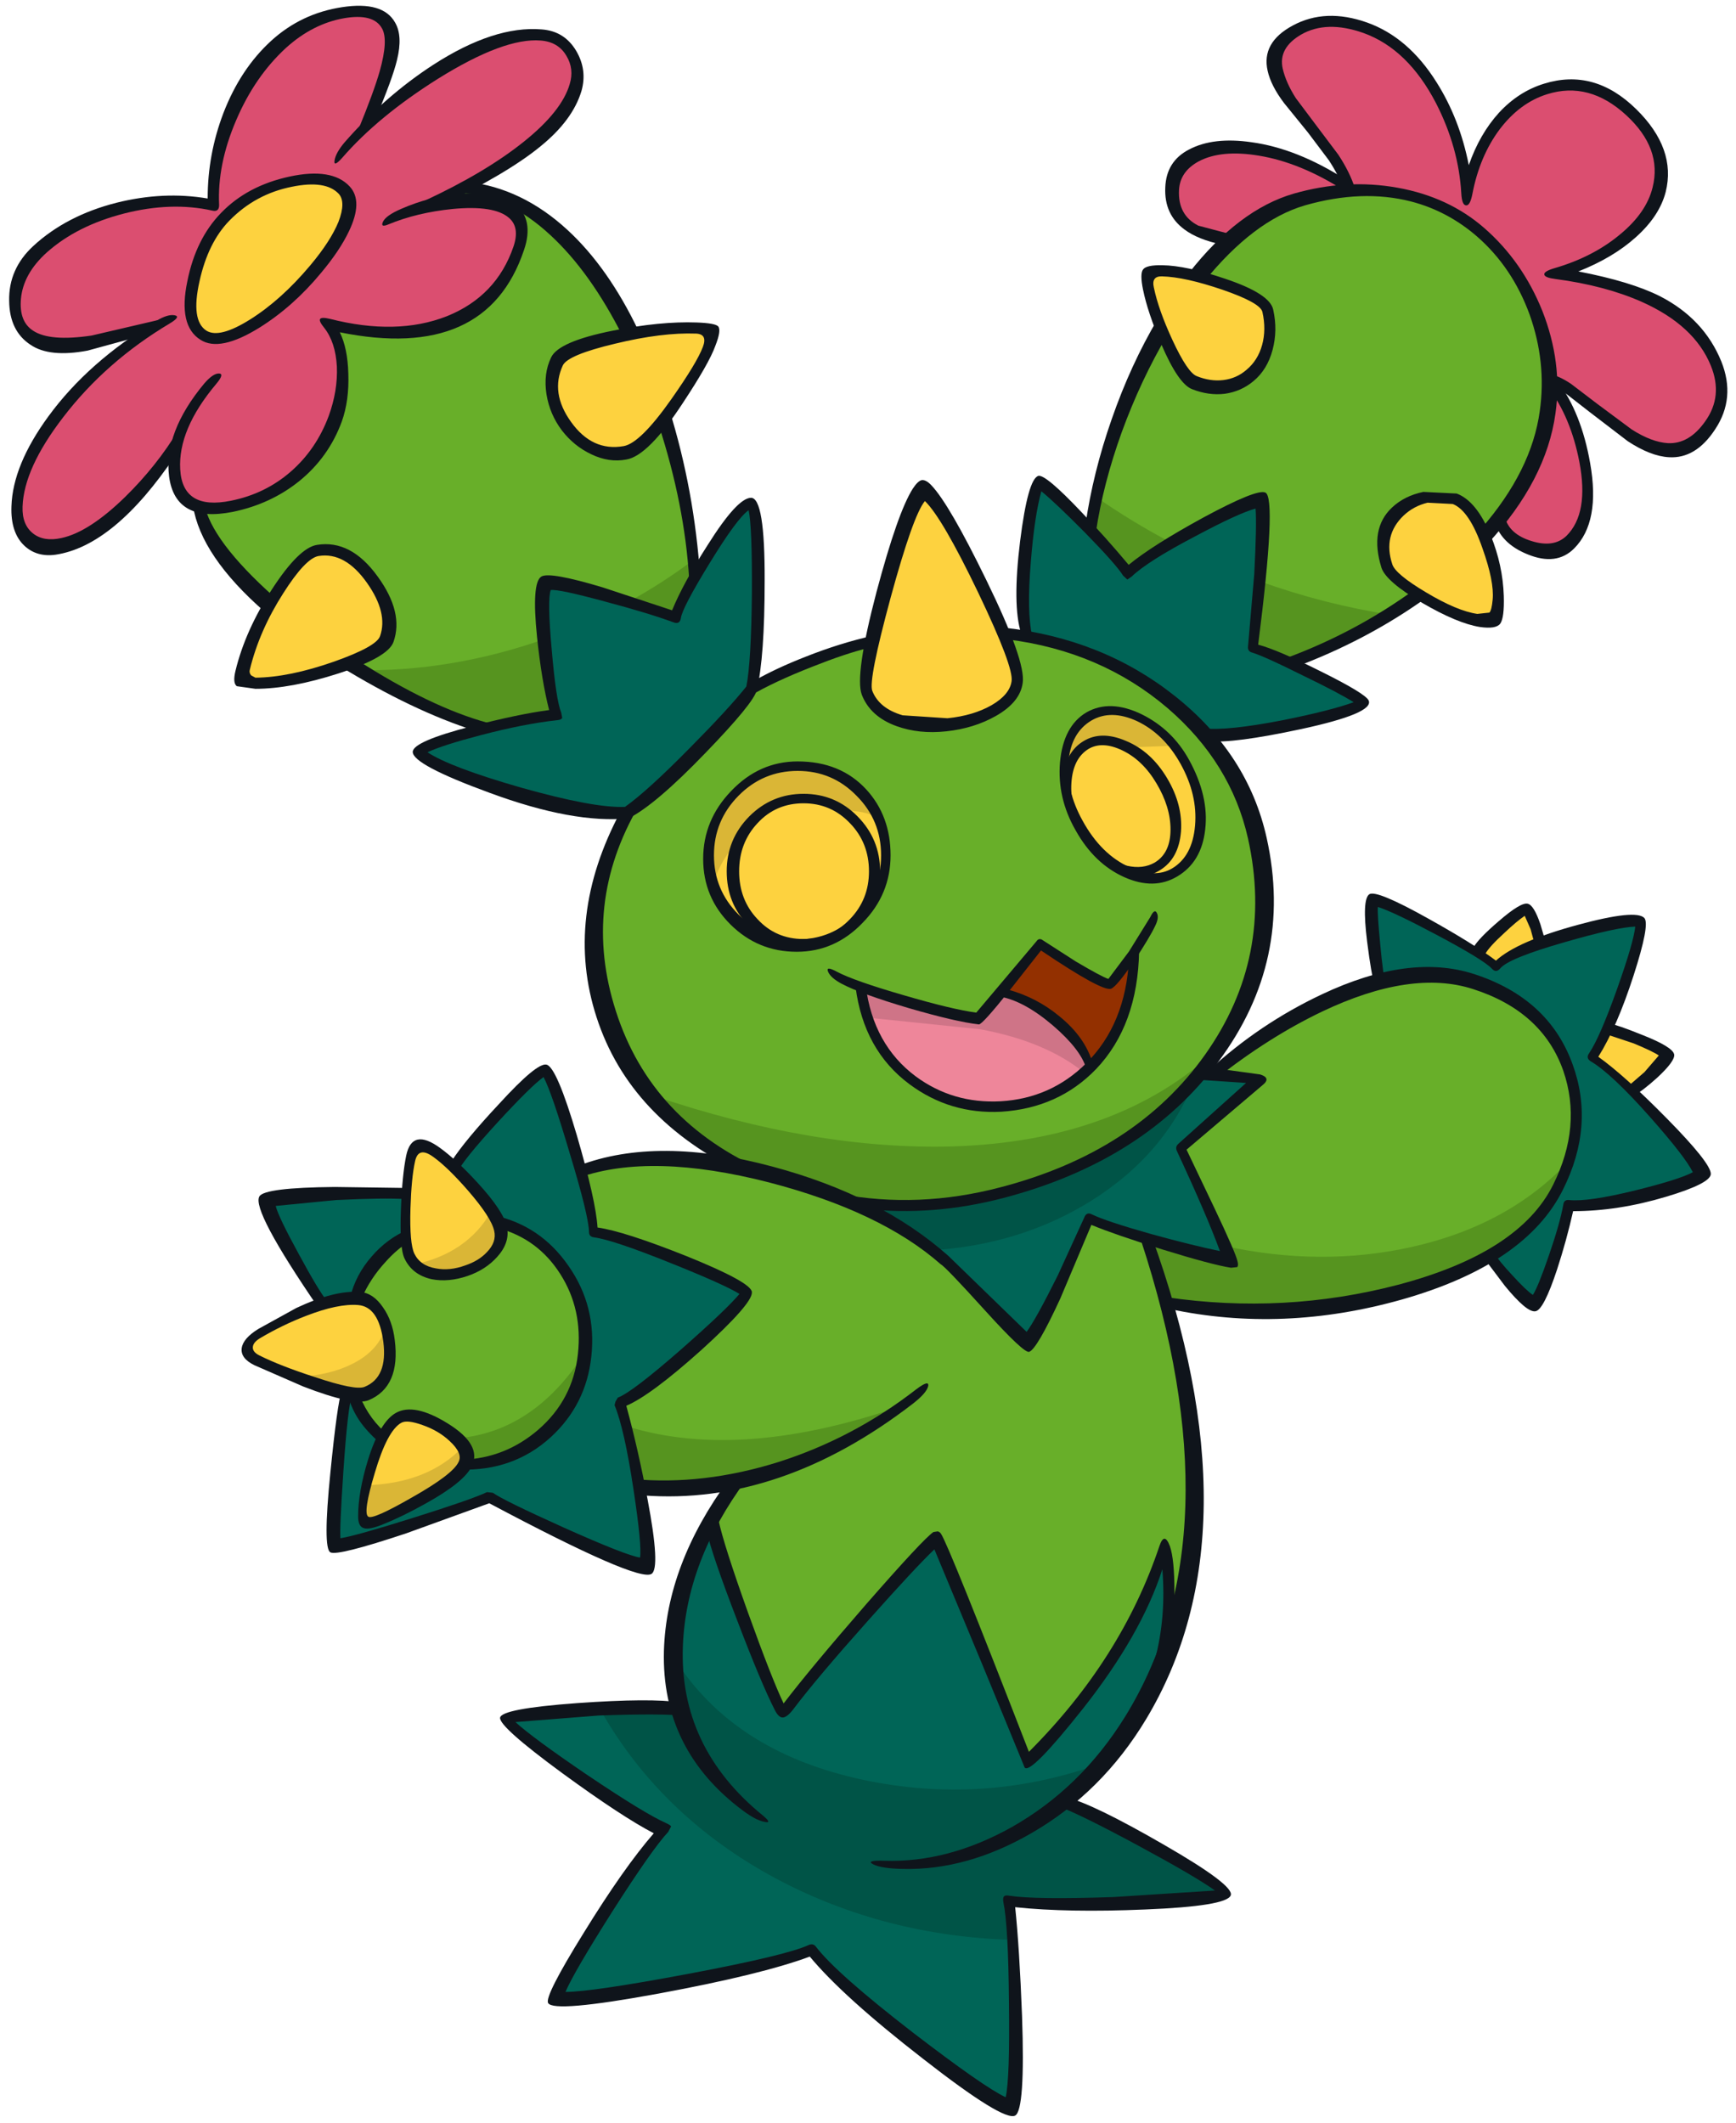 <svg xmlns="http://www.w3.org/2000/svg" xmlns:xlink="http://www.w3.org/1999/xlink" width="265" height="324" viewBox="-1.4 -0.75 265.4 324.2"><defs><path id="a" fill="#fdd23f" d="M3.4 16.05q0-4.6 3.2-7.9Q9.85 4.9 14.4 4.9t7.75 3.25q3.25 3.3 3.25 7.9t-3.25 7.85q-3.2 3.25-7.75 3.25T6.6 23.9q-3.2-3.25-3.2-7.85"/></defs><path fill="#68af29" d="M165.15 185.5q2.15 1.05 8.85 2.95 4.95 15.3 6.2 25.9 2 17.3-2.9 33.7.3-3.4.05-7.35-.25-3.6-.7-4.95-6.05 18-21 32.65l-6.7-16.65q-6.15-15.5-7.25-17.1-1.6 1.05-10.85 11.4-9.4 10.6-12.55 15-1.25-1.7-5.5-12.85-4.35-11.35-5.65-16.35 1.8-3.55 4.1-6.8-7.8 1.6-15.15 1.05-1.75-10.05-2.75-12.55 2.5-.85 11.05-8.5 8.45-7.45 8.3-8.3-.1-.8-9.9-4.8-9.95-4.1-13.3-4.55-.05-1.9-2.1-9.3 8.9-2.9 21.3-.9 9.45 1.55 18.65 5.4 9.25 3.9 16.85 10.2l11.45 11.05q.95-.45 4.9-8.3 3.75-7.4 4.6-10.05"/><path fill="#68af29" d="M174 188.45q7.85 2.2 12.3 3-.2-1.25-3.2-8.25l-3.85-8.55 5-4.55q4.8-4.35 6.75-5.95l-6.6-1q9.3-8.4 20.6-12.3t19.05-1.4q10.65 3.45 14.2 12.3 3.55 8.8-1.45 18.85-4.45 9-20.6 14.6-18.05 6.25-39.35 3.3zm-5.4-87.7q17.65 8.6 21.6 26.35 4.05 18.3-6.1 33.2-10.5 15.4-32.35 21.15-12.35 3.2-24.4 1.15-6.55-2.65-13.65-4.25-8.4-4-14.15-10.5-6-6.8-8.2-15.35-4.75-18.2 6.15-33.7t32.45-21.15q21.05-5.5 38.65 3.1m9.6-54.15q9.5-14 19.7-16.9 13.55-3.9 24.65 3.15 12.15 7.7 12.6 24.1.3 11-7.7 21.75-10.3 13.75-31.4 21.85-4.45-2.1-5.8-2.5.7-5.1 1.05-13.4.4-8.5-.15-8.7-.9-.4-9 3.75Q173.8 84 171 86.65q-1.05-1.65-5.7-6.5 2.8-18.65 12.9-33.55"/><path fill="#006557" d="M49.1 181.75q7.95-.45 11.45-.2l7.3-3.7q.85-2 7.1-8.65 6.2-6.7 7.05-6.5 1.15.25 4.35 11.55Q89.4 185 89.5 187.4q3.35.45 13.3 4.55 9.8 4 9.9 4.8.15.85-8.3 8.3-8.55 7.65-11.05 8.5 1.45 3.5 3.15 13.25 1.8 10.45.55 11.25-.95.6-11.75-4.3-10.3-4.6-11.85-5.8-2.55 1.25-12.6 4.35-10.25 3.15-10.85 2.8-.65-.35.15-10.75.8-10.3 1.5-12.45l-3.7-13.4q-1.45-1.75-4.85-8.05-3.65-6.7-3.2-7.5.45-.75 9.2-1.2"/><path fill="#db4e70" d="M79.65 21.05Q73.55 26 64 30.6q6.55-1.35 10.65-.05 4.95 1.55 3.25 6.55-2.55 7.55-10.05 10.85-8.05 3.5-19 .75 1.95 2.5 2.1 6.7.15 4.25-1.65 8.5Q45 74.3 34.05 76.5q-4.3.9-6.55-.4-3.7-2.05-1.6-9.5-4.95 7.7-11.5 12.35-7.3 5.25-11.35 2.4-4.45-3.15.65-13.05 5.5-10.55 17.45-18.6Q1.9 54.75.9 46.4q-.9-7.65 9.75-13 10.4-5.2 20.6-2.95-.5-10.85 6.9-20.65Q45.65-.15 54.2 1q4.3.6 4 5.45-.25 3.75-3.6 11.9 8.75-7.8 17.55-11.7Q82.7 1.9 85.95 7q3.7 5.95-6.3 14.05"/><path fill="#68af29" d="M101.85 93.45q-4-1.5-10.7-3.3-7.95-2.15-8.9-1.55-1 .6-.35 8.95.65 8.25 1.75 10.8-4.35.45-11 2.1-14.45-4.3-27.55-14.25-13.55-10.35-15.95-19.7 2.05.55 4.9 0Q45 74.3 49.3 63.9q1.8-4.25 1.65-8.5-.15-4.2-2.1-6.7 10.95 2.75 19-.75 7.5-3.3 10.05-10.85 1.7-5-3.25-6.55-4.1-1.3-10.65.05l5.45-2.85q14.2 1.2 24.85 21.65 9.2 17.7 10.7 37.65-3 5.4-3.15 6.4"/><path fill="#006557" d="M113.4 76.05q1.05-.05 1 12.45-.05 12.25-.9 15.9-2.45 3.15-8.85 9.55-6.7 6.7-10.2 9.35-5.05.35-17.45-3.25-12.25-3.6-14.4-5.95-.5-.55 7.7-2.85 8.4-2.35 13.35-2.9-1.1-2.55-1.75-10.8-.65-8.35.35-8.95.95-.6 8.9 1.55 6.7 1.8 10.7 3.3.3-1.7 4.8-9.2 4.9-8.15 6.75-8.2"/><path fill="#ee869a" d="M151.85 150.8q3.85.8 8.2 4.5 4.2 3.65 5.2 6.75-4.1 4.15-9.85 5.5-5.55 1.35-10.95-.2-12.5-3.65-14.55-17.5 4.4 1.65 10 3.2 5.85 1.65 8.45 1.95z"/><path fill="#933000" d="M172.05 144.6q-.3 10.85-6.8 17.45-1-3.1-5.2-6.75-4.35-3.7-8.2-4.5l5.75-7.35 5.65 3.55q4.55 2.7 4.95 2.55.65-.2 3.85-4.95"/><path fill="#68af29" d="M58.5 189.9q6.1-5.3 13.65-4.45 7.6.85 12.1 6.9 4.4 5.95 3.55 13.85-.85 7.8-7.15 12.75-6.3 4.9-13.95 4.05-7.6-.85-11.8-6.5-4.2-5.6-3.35-13.5t6.95-13.1"/><path fill="#fdd23f" d="M61.2 191.1q-.85-1.75-.65-7.4.15-4.75.65-7.25.8-3.65 4.2-1.15 2.25 1.65 5.4 5.3 3.65 4.2 4.15 6.45.5 2.05-1.2 3.9-1.5 1.7-4.1 2.55-6.4 2-8.45-2.4m-3.15 12.95q.8 6.1-3.35 7.85-1.75.75-8.6-1.6-5.3-1.75-8.25-3.25-1.7-.9-1.75-1.9-.05-1.1 1.75-2.2 3.45-2 7-3.4 5.2-2.05 8.55-1.8 3.85.3 4.65 6.3m1.5 11.8q2.15-1.25 6.65 1.6 4.55 2.95 3.3 5.55-.95 1.95-5.75 4.8-3.3 1.95-6.9 3.55-2.9 1.3-2.9-1.1 0-3.45 1.55-7.95 1.8-5.15 4.05-6.45M44.45 42.7q-4.2 4.35-8.2 6.55-4.4 2.45-6.55 1.1-2.7-1.75-1.5-8.15 1.25-6.3 4.8-9.95 3.85-3.95 9.7-5.3 5.9-1.35 8.3 1.2 1.75 1.9-.4 6.3-1.95 3.95-6.15 8.25m2.75 40.55q4.65-.75 8.25 4.25 3.55 4.85 2.05 9.15-.7 1.95-7.55 4.4-6.95 2.45-12.3 2.5-2.25 0-1.7-2.3 1.45-6.1 5.2-11.9 3.6-5.7 6.05-6.1M83.9 54.6q.95-2.05 8.65-3.85 7.3-1.7 12.5-1.5 1.6.1 2.05.65.5.7-.25 2.6-1.05 2.6-4.85 8.05-4.95 7.05-7.9 7.55-5.4.95-9-3.8-3.55-4.75-1.2-9.7m50.25 33.75q4.1-13.6 5.85-13.7 1.4-.1 7.95 12.55 6.65 12.9 6.15 16.2-.35 2.5-3.6 4.3-2.95 1.65-7.1 2.1-10.05 1-12.25-4.8-1.1-2.9 3-16.65m58.3-41.75q1.25 5.9-2.4 9.4-3.65 3.45-8.85 1.4-1.75-.7-4.2-6.05-2.1-4.7-2.85-8.15-.35-1.6.2-2.15.45-.6 1.95-.55 3.55.1 9.35 2 6.35 2.15 6.8 4.1M221 75.35q2.75 1.05 4.75 6.1 1.75 4.35 1.9 8.75.1 2.4-.65 3.15-.7.75-2.7.45-3.25-.55-8.15-3.45-4.95-2.95-5.5-4.7-1.7-5.3 2.35-8.65 3.8-3.25 8-1.65"/><g transform="translate(107.05 116.25)"><use xlink:href="#a" transform="matrix(1.227 0 0 1.22 -4.15 -6)"/><mask id="b"><path fill="#fff" d="M0 13.6Q0 8 3.95 4t9.55-4 9.55 4T27 13.6t-3.95 9.55q-3.95 4-9.55 4t-9.55-4Q0 19.2 0 13.6"/></mask><g mask="url(#b)"><use xlink:href="#a"/></g></g><g transform="translate(161.15 107.7)"><path fill="#fdd23f" d="M2.3 17.2Q-.35 12.35.1 7.65T3.9.95q3.4-2 7.7.05 4.3 2 7 6.85 2.7 4.9 2.25 9.9-.45 5.05-3.85 7-3.3 1.95-7.7-.35-4.3-2.3-7-7.2"/><mask id="c"><path fill="#fff" d="M2.3 17.2Q-.35 12.35.1 7.65T3.9.95q3.4-2 7.7.05 4.3 2 7 6.85 2.7 4.9 2.25 9.9-.45 5.05-3.85 7-3.3 1.95-7.7-.35-4.3-2.3-7-7.2"/></mask><g mask="url(#c)"><path fill="#fdd23f" d="M2.45 18.65Q.2 14.85.5 10.9q.3-4 3-5.6t6.2.05 5.75 5.45q2.25 3.75 1.95 7.6-.35 3.85-3.05 5.45-2.65 1.6-6.15.1t-5.75-5.3"/></g></g><path fill="#006557" d="M130.85 246.05q9.25-10.35 10.85-11.4 1.1 1.6 7.25 17.1l6.7 16.65q14.95-14.65 21-32.65.45 1.35.7 4.95.25 3.95-.05 7.35-4.9 16.25-16.35 26.15 5 2.15 15 7.8 10.35 5.85 10.05 6.55-.35.8-14.5 1.35-14.3.55-18.65-.2.8 4.1.9 17.25.05 13.35-.9 13.8-1.1.5-13.85-9.25-13.05-10-16.35-14.3-3.7 1.75-21.05 4.9T84 304.25q-.25-1.05 6.55-11.85 6.85-10.9 9.6-13.8-3.75-1.6-14.05-8.7-10.45-7.15-10-8 .4-.75 11.45-1.3 10.75-.5 15.8-.15-1.9-6.85-.8-14.45 1.05-7.15 4.6-14.15 1.3 5 5.65 16.35 4.25 11.15 5.5 12.85 3.15-4.4 12.55-15m77.65-104q-.3-4.95.2-5.25.55-.35 9.3 4.4 8.6 4.65 9.3 5.4 1.95-2.3 12-4.75 9.55-2.4 10.1-1.8.35.4-2.65 9.4-3.15 9.2-4.5 11.15 1.85 1.1 8.9 8.6 7.5 7.95 7.25 9.35-.15.9-8.2 3.05-8.35 2.15-11.75 1.8-.6 3.45-2.55 8.95-2 5.6-2.75 5.75-.6.1-3.2-2.8-2.3-2.45-3.7-4.45 7.6-4.3 10.55-10.25 5-10.05 1.45-18.85-3.55-8.85-14.2-12.3-6.15-1.95-14.65.1-.6-2.85-.9-7.5m-44.3-63.3q5.5 5.75 6.8 7.9 2.8-2.65 11.15-6.95 8.1-4.15 9-3.75.55.2.15 8.7-.35 8.3-1.05 13.4 2.5.8 9.4 4.1 7.8 3.7 7.4 4.5t-9.7 2.85q-9.8 2.2-14.5 2.1-4.1-5.15-11.5-9.4-7.9-4.5-15.85-5.85-1.05-5.2.1-14.6 1.05-8.55 1.8-8.8 1-.25 6.8 5.8"/><path fill="#fdd23f" d="M244.45 156.25q2.2.65 5.35 2.05 3.35 1.5 3.4 1.95.1.5-1.85 2.6l-3.1 2.95q-3.8-3.9-6-5.2 1-1.5 2.2-4.35M234 143.4q-5.6 1.9-6.7 3.2l-2.75-2q1.25-1.65 4.15-4.15 2.8-2.45 3.25-2.35.35.05 1.05 2z"/><path fill="#db4e70" d="M247.85 16.2q7.35 7.3 2.95 14.85-4 6.8-14.35 9.85 8.6 1.15 14.6 4.05 7.45 3.65 9.9 9.75 1.95 4.85-.75 9.15-2.6 4.1-6.65 3.85-3.65-.25-9.35-4.8-6.5-5.1-8.15-5.7Q231.4 33.9 214.8 29q-6.95-2.05-14.45-.1-7.2 1.9-12.85 6.95-4.4-.8-6.35-1.75-3.35-1.65-3.15-6 .3-6.2 8.6-6.45 8.25-.3 17.85 5.55-1.15-3.1-5.65-8.85-4.15-5.35-4.9-8.55-.95-4 3.3-6.2 4.35-2.3 10.1-.25 6.95 2.5 11.4 10.75 3.7 7 4.15 14.5 2.15-11.4 10.3-15.25 8.05-3.8 14.7 2.85"/><path fill="#006557" d="M191 164.15q-1.95 1.6-6.75 5.95l-5 4.55 3.85 8.55q3 7 3.2 8.25l-10.2-2.5q-8.7-2.3-10.95-3.45-.85 2.65-4.6 10.05-3.95 7.85-4.9 8.3-4.2-4.5-9.4-9.1-10.35-9.15-18.9-12.15 14.7 2.5 29.8-2.8 15.6-5.45 24.75-16.85l4.35.45z"/><path fill="#db4e70" d="M236.2 58.35q3.55 4.7 4.9 11.8 1.5 8.2-2.2 11.95-2.5 2.45-5.7 1.5-3.3-.95-5.15-4.85 3.6-4.6 6.25-12.95z"/><path fill="#56941f" d="M174 188.45q7.85 2.2 12.3 3l-.6-1.9q14.8 3.25 28.6.2 14.9-3.3 24.1-13.1l-1.6 3.95q-4.45 9-20.6 14.6-18.05 6.25-39.35 3.3zm10.6-28.9q-5 7.65-13.15 13.2-8.5 5.75-19.7 8.7-12.35 3.2-24.4 1.15-6.55-2.65-13.65-4.25-9.15-4.35-15.2-11.75 24.7 8.35 45.8 7.75 25.3-.8 40.3-14.8m5.65-61.5q.45-3.2.9-10.1 10.05 3.6 20.2 5.15-6.75 4.2-15.3 7.45-4.45-2.1-5.8-2.5m-24.95-17.9.9-5.05q5.7 3.95 11.55 7-4.65 2.6-6.75 4.55-1.05-1.65-5.7-6.5m-92.65 30.3q-9.75-2.85-19.65-8.9 14.45.3 28.85-4.75.65 8.9 1.8 11.55-4.35.45-11 2.1m29.2-17-7.25-2.3q5.3-2.9 10.15-6.55l.25 2.45q-3 5.4-3.15 6.4"/><path fill="#cf7487" d="m165.25 162.05-1 .95q-5.85-4.7-15.75-6.55l-17.4-1.8q-.8-2.25-1.2-4.8 4.4 1.65 10 3.2 5.85 1.65 8.45 1.95l3.5-4.2q3.85.8 8.2 4.5 4.2 3.65 5.2 6.75"/><path fill="#933000" d="M163.25 147q4.55 2.7 4.95 2.55.65-.2 3.85-4.95-.3 10.85-6.8 17.45-1-3.1-5.2-6.75-4.35-3.7-8.2-4.5l5.75-7.35z"/><path fill="#56941f" d="M87.8 206.2q-.75 6.85-5.9 11.65-5.05 4.7-11.8 5.2-.05-1.8-1.4-4.1 11.45-1.05 19.1-12.75"/><path fill="#dab636" d="M74.95 187.05q.95 4-4.55 6.15-5.45 2.2-8.35-.85 3.75-.75 6.75-2.75 3.15-2.15 4.85-5.3 1.15 1.8 1.3 2.75M57.55 202q1 2.95.35 5.75-.7 3.15-3.2 4.15-2.15.9-10.55-2.3 5.05-.3 8.5-2.1 3.85-2 4.9-5.5m-3.1 24.15q9.45-.25 14.8-5.75.8 1.4.25 2.6-.95 1.95-5.75 4.8-3.3 1.95-6.9 3.55-2.9 1.3-2.9-1.1 0-1.9.5-4.1m73.4-107.7q3.25 2.1 4.9 5.65-2.05-1.15-5.25-1.05-2.75-1.9-6.05-1.9-3.35 0-6.1 1.9-2.7 1.85-4 4.85-2.45 2.4-3.65 6.1-.65-1.9-.65-4.15 0-5.6 3.95-9.6t9.55-4q4 0 7.3 2.2m50.25-5.35-6.65.25q-3.9-2.15-6.8-.35-1.6 1-2.4 3-.8 1.95-.6 4.4-.95-3.85-.05-7 .9-3.25 3.45-4.75 2.9-1.7 6.6-.4 3.65 1.25 6.45 4.85"/><path fill="#005447" d="M117.2 286.25q-17.5-9.4-26.8-25.75 9-.35 12.95-.05-.9-3.2-1.15-7.05 9.1 13.7 28.45 17.8 18.1 3.8 35.5-2.25-2.4 2.85-5.2 5.25 5 2.15 15 7.8 10.35 5.85 10.05 6.55-.35.8-14.5 1.35-14.3.55-18.65-.2l.55 5.95q-19.7-.6-36.2-9.4m64.4-122.95q-4.45 12-16.15 19.35-10.9 6.8-24.7 7.6-7.05-5.4-13.4-7.65 14.55 2.45 29.6-2.75 15.45-5.3 24.65-16.55"/><path fill="#56941f" d="M94.5 217.15q17.7 5.5 43-3.5-6.15 5.55-19.45 9.7-13.8 4.35-21.95 2.75z"/><path fill="#0f141b" d="m132 96.3-.8 1.9q-3.3.8-8.35 2.8-6 2.35-9.7 4.55l.7-2.35q3.3-1.9 7.9-3.7 5.3-2.1 10.25-3.2m-38.55 26.9 2.8-.9q-8.75 15-3.5 31.35 5.4 16.9 22.95 24.55l-3.4.35q-17.45-8.35-22.5-23.95-4.95-15.25 3.65-31.4m95.95 4.1q-2.6-11.6-12.3-19.95-10.2-8.7-24.45-10.5l-.6-1.8q15.05 1.65 26.1 10.4 11.25 8.9 14.1 21.75 4.15 18.7-7.35 34.15-11.35 15.25-32.95 20.9-10.75 2.8-21.2 1.65-.65-.6-1.95-1.25l-1.95-1.05q12.15 2.3 24.7-1 20.75-5.4 31.3-20.3t6.55-33m-50.75 84.2q2.05-1.55 1.85-.5-.25 1.05-2.3 2.65-20.3 15.65-41.3 14.05l-1.05-1.25q-.85-1.3-.5-1.25 10.75 1 22.25-2.6 11.45-3.65 21.05-11.1"/><path fill="#0f141b" d="M191.25 163.35q1.75.55.35 1.65l-11.6 9.85 4.2 8.8q3.35 7.05 3.6 8.3.15.6-.05.85l-.95.1q-2.9-.45-10.5-2.8-7.35-2.3-10.85-3.75l-4.75 11.25q-3.55 7.7-4.75 8.15-.75.3-6.6-6.15-6.25-6.9-6.95-7.25-9.15-8.05-26.25-12.5-17.95-4.6-29-.75-.45.15-.1-1.8 12.1-4.6 29.7.15 16.4 4.4 26.8 13.6l12 11.65q1.35-1.8 4.75-8.6l4.05-8.85q.35-.95 1.2-.5 2.15 1.05 9.05 3 6.15 1.7 10.5 2.6-1.95-5.35-6.6-15.35-.25-.6.25-1.05l10.35-9.3-7.45-.5q-.35 0-.35-.85t.35-.85l4.5.2z"/><path fill="#0f141b" d="M183.4 162.75q7.75-7.15 17.3-11.65 13.35-6.3 23.25-3.1 11.4 3.7 15.05 13.75 3.45 9.4-1.45 19.2-5.65 11.4-24.6 16.8-18.25 5.15-35.55 1.45-.35-.05-.6-.95t.1-.85q18.05 2.65 35.45-1.9 18.55-4.9 23.7-15.3 4.45-8.95 1.55-17.4-3.2-9.1-13.8-12.5-9.45-3.05-23.1 3.45-8.15 3.9-16.25 10.3-.25.25-.8-.4-.5-.65-.25-.9"/><path fill="#0f141b" d="M218.4 142.1q-6.75-3.6-9.15-4.35-.1 1 .35 5.6.45 4.9.85 6.2.1.3-.7.45-.85.15-.95-.2-.55-1.6-1.2-6.8-.8-6.45.35-7.2 1.1-.7 9.05 3.75 6.9 3.85 10.3 6.4 3.25-2.95 12.45-5.45 9-2.45 10.25-1.05.85 1-1.65 8.75-2.55 7.9-5.4 12.45 4 2.85 10.45 9.4 6.75 6.85 6.75 8.5 0 1.45-6.85 3.5-7.35 2.2-14.2 2.2-1 4.45-2.45 8.9-2.05 6.2-3.3 6.4-1.3.25-4.7-3.9l-3.2-4.25q-.2-.3.55-.75.7-.45.9-.15.8 1.3 2.95 3.6 2.15 2.35 3.1 2.95.8-1.25 2.4-5.9 1.7-4.9 2.25-7.9.1-.8.9-.7 2.9.3 10.2-1.5 6.65-1.65 8.7-2.75-1.15-2.35-6.55-8.45-5.9-6.65-9.05-8.5-.8-.5-.25-1.25 1.65-2.45 4.3-9.9 2.5-7.05 2.75-9.45-2.9.1-10.85 2.4-8.55 2.45-9.8 4-.65.75-1.3 0-1.3-1.35-8.25-5.05"/><path fill="#0f141b" d="M244.15 157.2q-.3-.05-.15-.9.1-.85.45-.8 1.5.3 5.2 1.8 4.7 1.85 4.9 3 .15 1-2.6 3.55-2.45 2.2-3.5 2.65-.3.1-.6-.7t-.05-.9l2.2-1.9 2.2-2.55q-.95-.65-3.85-1.85zm-20.3-13.25q.8-1.4 3.9-4.05 3.35-2.9 4.4-2.65.95.2 1.95 3.15l.85 2.9q.05.35-.8.5-.8.1-.9-.25l-.65-2.4-.9-2.05q-1.25.85-3.15 2.65-2.25 2.05-2.9 3.2-.2.3-1.05-.2-.9-.5-.75-.8m-49.4-4.65q.65-1.35 1-.65.4.7-.25 2-.8 1.7-3.2 5.35-2.7 3.95-3.55 4.25-1.35.45-10.7-5.85l-4.8 6.1q-4.2 5.25-4.7 5.2-3.55-.4-10.75-2.5-7.25-2.15-10.2-3.7-1.7-.9-2.1-1.85t1.35 0q2.65 1.4 10.25 3.6 7.35 2.15 11.05 2.65l9.2-10.9q.4-.6 1-.15l5.05 3.25q3.9 2.3 4.95 2.65l3.15-4.2z"/><path fill="#0f141b" d="M171.2 145.65q0-.3.8-.9.75-.6.75-.3-.2 11.4-6.6 18.1-5.75 5.95-14.5 6.5-7.8.4-14-4.2-7-5.2-8.25-14.85-.05-.3.75-.4.75-.1.8.2 1.15 9 7.65 13.85 5.7 4.2 13 3.8 7.65-.45 13.05-5.8 6.05-6 6.55-16"/><path fill="#0f141b" d="M165.65 161.65q.1.3-.4.7l-.6.05q-.85-2.9-5.1-6.55-4.4-3.75-8.1-4.4-.3-.05.3-.6t.85-.5q4.45 1.2 7.95 4.1 3.95 3.2 5.1 7.2M110 225.3l1.5-.25q1.35.05 1.15.3-9.15 12.4-9.65 25.35-.6 15.5 12.25 25.95 1.5 1.25.2.95-1.3-.25-3.25-1.7-12.5-9.3-12.1-24.45.4-13.2 9.9-26.15m63-36.7q-.1-.35.7-.6l.95.05q16.35 45.2-.8 73.8-6.75 11.25-17.6 17.5-9.8 5.65-19.5 5.45-3.35-.05-4.65-.7-1.25-.65 1.75-.55 9.65.3 19.35-5.1 10.65-6 17.45-17Q187.8 233.6 173 188.6"/><path fill="#0f141b" d="M131.05 244.3q8.7-9.95 10.25-11l.65-.1q.3.05.5.35 1.15 1.65 13.45 33.35 14.15-14.15 19.95-31.45.75-2.25 1.6 0 .7 2 .7 7 .05 5.4-.85 8.8-.15.45-2.15 1.65 1.75-6.6 1.15-13.9-3.2 9.95-12.1 21.25-8.05 10.15-8.95 9.05l-6.35-15.45-7.45-17.9q-2.8 2.65-10.15 10.9-7.8 8.75-11.35 13.45-1.05 1.4-1.75 1.35-.6-.05-1.15-1.15-2.05-4-5.75-13.7-3.85-10-4.65-13.6-.05-.35.85-1.2t.95-.5q.8 3.75 4.5 14.1 3.65 10.15 5.45 13.9 4.05-5.3 12.65-15.2m-27.75 16.15q.3 1-.05.95-3.4-.4-13.15-.05l-12.7 1q2.55 2.35 11 8.1 8.85 5.95 12.05 7.35.65.3.75.5l-.45.85q-2.4 2.55-8.5 12.1-5.9 9.3-7.2 12.35 4 0 18.7-2.75 15.15-2.85 18.55-4.45.65-.25 1.05.3 3.1 4.05 14.8 13.1 10.95 8.4 14.2 9.9.65-2.9.5-14.5-.1-11.75-.85-15.3-.1-.65.05-.85.2-.3.9-.15 3.85.6 15.85.2l15.55-1q-3-2.15-11.8-6.9-8.9-4.8-12.2-6-.25-.1.35-.75t.95-.6q4.15 1.05 14.8 7.2 10.95 6.3 10.3 7.8-.65 1.65-13.1 2.15-11.75.5-19.85-.35.65 6.2 1.05 16.65.5 14.35-1.05 15.2-1.75.95-14.05-8.65-12.25-9.5-17.35-15.65-7.4 2.75-23.1 5.65-16.05 2.95-16.9 1.45-.6-1 5.45-10.75 6.1-9.9 10.7-15.2-4.9-2.55-14-9.2-9.6-7.05-9.5-8.45.15-1.4 11.8-2.25 11.25-.8 15.8-.1.35.1.65 1.1m-49.4-62.9-1.75-.2q.85-3.4 3.25-6.15 2.35-2.75 5.6-4.15.2.7 0 1.95-1.8 1.15-3.45 3-2.35 2.55-3.65 5.55m20.9-10.7q-.15-1.25-.65-1.95 7.1 1.55 11.35 7.7 4.35 6.2 3.5 13.9-.8 7.35-6.2 12.3-5.7 5.2-13.85 4.95.1-1.1.35-1.5 6.55-.25 11.6-4.6 5.3-4.6 6.05-11.55.75-6.85-2.7-12.25-3.4-5.35-9.45-7m-21.55 24.7q1.3 3.85 4.1 6.4l-1.15 1.3q-1.95-1.8-2.95-3.45-1-1.6-1.8-4.25z"/><path fill="#0f141b" d="M67.6 176.65q2.15-3.3 7.3-8.8 5.8-6.35 7.25-6 1.55.35 4.65 10.85 2.9 9.95 3.15 14.05 4 .55 13.55 4.35 9.9 4 10.05 5.5v.1q0 1.75-7.7 8.75-7.75 6.95-11.5 8.55 1.85 6.8 3.25 14.3 2 10.55.6 11.4-2.05 1.3-24.8-10.8l-12.7 4.6q-10.5 3.5-11.6 2.9-1.15-.65 0-12.1 1.05-10.6 1.75-12.65l.85.05q.75.35.75.45-.7 2.15-1.35 11.8-.6 8.95-.45 10.3 2.45-.4 11.2-3.15 8.9-2.8 11.2-3.9l.9.1q1.6 1.15 10.8 5.3 9.6 4.3 11.7 4.6.3-1.8-1-10.4-1.4-9.3-2.9-12.9l.15-.55.35-.6q2.1-.75 9.6-7.3 7.05-6.2 9-8.55-2.35-1.45-10.6-4.75-8.7-3.5-11.65-3.9-.75-.1-.75-.8-.05-2.5-2.95-12.05-2.75-9.3-4-11.65-1.9 1.35-7.05 6.95-5.3 5.8-6.05 7.5-.1.3-.65-.55-.5-.8-.35-1m-17.8 3.9 10.8.15q.35.05.3.9t-.4.8q-3.25-.2-10.55.15l-9.2.9q.4 1.65 3.55 7.4 3 5.55 4.3 7.15l-.5.7q-.65.6-.8.35Q37.05 184.1 38.25 182q.75-1.35 11.55-1.45"/><path fill="#0f141b" d="M70.15 181.1q-3.1-3.55-5.25-5.1-2.35-1.75-2.85.65-.55 2.45-.7 7.2-.15 5.35.6 6.9.9 1.85 3.3 2.25 2.1.4 4.45-.45 2.1-.7 3.35-2.05 1.5-1.55 1.1-3.25-.45-2.05-4-6.15m-9.7 10.4q-.8-1.65-.55-7.7.2-5.15.8-8.05.9-4.3 5.2-1.15 2.6 1.9 5.75 5.35 3.9 4.25 4.45 6.7.5 2.4-1.5 4.6-1.75 1.95-4.5 2.9-2.95 1-5.5.5-2.95-.65-4.15-3.15M46.7 209.6q6.25 2.1 7.65 1.5 3.55-1.45 2.85-6.9-.7-5.35-3.85-5.6-3.05-.25-7.95 1.65-3.65 1.4-7.1 3.45-1.05.65-1.05 1.4 0 .7 1 1.2 3.2 1.6 8.45 3.3m10.45-10.65q1.45 2.05 1.8 5 .9 7.15-4 9.2-2.25.9-10-2.1l-7.45-3.25q-2.15-1.05-1.95-2.6.2-1.5 2.55-2.95l5.8-3.2q5.85-2.75 9.75-2.45 2 .15 3.5 2.35m-2.3 23.35q1.8-5.8 4.25-7.2 2.8-1.6 7.95 1.6 5.25 3.25 3.7 6.5-1.15 2.45-7 5.7-3.55 2-6.55 3.2-2.15.9-3 .6-.85-.25-.85-1.8 0-3.7 1.5-8.6m13.85.3q.7-1.3-1.35-3.2-1.7-1.6-4.15-2.45-2.35-.85-3.25-.35-2.15 1.2-4.05 7.65-1.85 6.15-1 6.7.7.5 6.7-2.95 6.2-3.5 7.1-5.4M91.05 91.05q-7-1.9-8.25-1.75-.55 1.4.15 9.15.65 7.65 1.45 9.6l.15.8q-.15.3-.8.35-5.05.55-11.7 2.3-5.75 1.5-8.1 2.6 3.5 2.3 14.3 5.4 11.15 3.15 15.9 2.95 3.45-2.45 9.9-9 5.9-5.95 8.65-9.4.75-3.75.85-14.35.05-10.1-.5-12.6-1.75 1.2-6 8.15-4.1 6.7-4.35 8.3-.15 1.05-1.1.7-3.95-1.45-10.55-3.2m-9.7-3.8q1.25-.8 9.4 1.65l10.6 3.5q1.7-4.15 5.45-10 4.5-7.15 6.6-7.2 2.15-.05 2.1 12.7 0 11.65-1.2 16.7-.45 1.95-7.8 9.55-7.7 8-11.8 10.05-8.4.85-21.25-3.9-11.75-4.3-11.75-6.25 0-1.6 9.1-3.95 7.15-1.85 11.75-2.45-1.15-4.5-1.85-11.2-.85-8.25.65-9.2M29.8 76.05q1.1 5.7 10.65 14.25l-1.35 2.35q-9.8-8.55-11-16.25-.05-.35.8-.5.85-.2.9.15"/><path fill="#0f141b" d="M73.15 109.6q.35.1-.55.7-.9.65-1.25.55-9.65-3.05-20.95-10l2.8-.85q11.2 7.2 19.95 9.6m23.1-59.85-2.45.75q-4.95-9.8-11-15.4-6.75-6.3-14.25-6.6-.35 0 .4-.8.75-.85 1.1-.8 8.35.95 15.3 7.35 6.25 5.75 10.9 15.5m4.65 11.9q3.85 12.35 4.75 25.75.05.35-.8.4t-.9-.3q-.7-11.3-4.65-23.45zm-54.85-22q3.1-3.7 4.3-6.65 1.15-3 .05-4.25-2-2.15-7.15-1.1-5.6 1.1-9.6 5.2-3.25 3.35-4.55 9.25-1.35 6 1.05 7.55 2 1.25 6.75-1.75t9.15-8.25m-3.2-13.55q6.5-1.4 9.2 1.5 2.1 2.25-.1 6.85-1.4 2.95-4.25 6.35-4.25 5.15-9.45 8.4-6.05 3.75-9 1.85-3.45-2.15-2-9 1.3-6.45 5.15-10.4 4-4.15 10.45-5.55"/><path fill="#0f141b" d="M57.15 33q.45-.95 2.75-1.95 4.45-1.95 9.15-2.35 5.85-.5 8.75 2.05 1 .85 1.35 2.45.35 1.85-.45 4.15-5.75 17.1-28.15 12.55 1.2 2.45 1.3 6.3.15 4.15-1 7.35-2 5.45-6.5 9.1-4.35 3.5-10.15 4.7-8.8 1.75-9.75-5.4-.85-6.75 5.4-14.25 1.35-1.55 2.25-1.5.85.05-.45 1.6-5.85 6.95-5.5 13.05.35 6.3 7.75 4.8 5.25-1.05 9.15-4.45t5.8-8.5q1.4-3.85 1.25-7.55-.2-3.75-1.95-5.95-.85-1.05-.6-1.35t1.5 0q10.2 2.6 17.85-.4 7.6-3.05 10.2-10.65 1-2.95-.7-4.4-2.25-1.95-8.6-1.35-5.45.55-9.8 2.35-1.3.55-.85-.4"/><path fill="#0f141b" d="M22.5 48.15q1.75-1.05 2.8-.85 1 .2-.75 1.25-9.8 5.85-16.3 14.35-6 7.8-6.2 13.65-.1 2.75 1.6 4.1 1.65 1.3 4.35.7 4.2-.9 9.7-6.25 4.85-4.75 8.2-10.3.2-.35 0 1.6l-.5 2.35Q16.1 82.55 7.1 83.9q-2.85.4-4.75-1.35-2.15-2-2-6.05.2-6.3 5.65-13.75 6.1-8.35 16.5-14.6M81.4 3.6q3.5.25 5.3 3.3 1.7 2.9.8 6.1-1.35 4.5-6.3 8.5-5.05 4.15-15.75 9.3-.3.15-1.25-.35-1-.5-.7-.65 9.35-4.35 15.2-9.05 5.8-4.65 7-8.8.7-2.3-.5-4.3-1.25-2.15-3.95-2.35-5.6-.45-15.7 5.85-9.15 5.75-14.65 12.1-1.35 1.5-1.15.35t1.5-2.7q6.2-7.1 13.6-11.9 9.3-6 16.55-5.4"/><path fill="#0f141b" d="M59 2.55q1.2 2.05.3 5.7-.65 2.8-3.45 9.4-.1.35-1.4 1-1.25.7-1.1.35 2.4-5.85 3.3-9Q58 5.2 57 3.45 55.7 1.1 51.15 1.9q-4.75.85-8.8 4.5-4.8 4.4-7.65 11.1-2.9 6.75-2.6 12.95 0 1.1-1.05.85-6.25-1.4-13.5.45-7.2 1.85-11.8 5.95-3.6 3.25-3.95 7.1-.3 3.45 1.85 4.85 2.55 1.7 8.95.75l9.65-2.25q1.45-.4.9.6-.55 1.05-2 1.45L12 52.7q-5.85 1.1-8.75-.9Q.05 49.7 0 45.1q-.1-4.9 3.7-8.4 5.05-4.65 12.7-6.6 7.2-1.8 13.95-.65v-.05q0-6.7 2.4-13 2.6-6.75 7.3-11.05Q44.65 1.15 50.9.2T59 2.55m-2.3 93.8q1.25-3.55-2-8.15-3.35-4.75-7.4-4.1-2 .35-5.4 5.7-3.65 5.7-5.1 11.65-.15.5.2.9l.65.35q5.15-.05 12-2.45 6.5-2.3 7.05-3.9M47.05 82.4q5.2-.85 9.3 4.85 4 5.5 2.4 10-.85 2.35-8.4 4.8-7.3 2.35-12.7 2.35l-2.85-.4q-.65-.5-.2-2.35 1.5-6.2 5.6-12.5t6.85-6.75m54.2-22.3q3.9-5.55 4.8-7.95.75-1.95-1-2.05-5.25-.2-12.45 1.55-7.15 1.7-7.95 3.3-1.95 4.2 1.25 8.65 3.25 4.55 8.05 3.7 2.55-.45 7.3-7.2m3.85-11.7q2.85.1 3.3.6.5.6-.45 3-.95 2.65-4.95 8.7-5.3 8.1-8.65 8.65-2.65.5-5.35-.8-2.65-1.25-4.5-3.65-1.85-2.45-2.35-5.5-.5-3.15.7-5.65 1.15-2.45 9.45-4.1 7.25-1.45 12.8-1.25M140 75.7q-1.8 2.15-5.25 14.8-3.4 12.55-2.8 14.2 1.05 2.7 4.65 3.75l6.85.45q3.95-.4 6.75-2 2.75-1.6 3.05-3.65.35-2.15-5.1-13.55-5.5-11.45-8.15-14m-1.85-1.9q.75-1.15 1.35-1.3.65-.1 1.5.8 2.75 2.9 8.4 14.5 6.05 12.4 5.55 15.7-.4 2.95-4.1 5.05-3.35 1.9-7.6 2.35-4.15.45-7.6-.8-4-1.45-5.3-4.8-1.1-2.95 2.25-15.7 3.25-12.2 5.55-15.8m25.75 3.55q3.7 3.85 7.25 8.1 3.65-3 11.45-7.25 8.15-4.4 9.45-3.8 1.75.8-1.1 23.25 3 .8 9.6 4.1 6.85 3.4 7.3 4.45.8 1.95-10.3 4.35-10.5 2.25-14.2 1.85-.35-.05-.75-1-.35-1 0-.95 3.6.4 12.1-1.25 7.25-1.45 10.85-2.75-2.3-1.45-7.9-4.15-5.7-2.85-7.65-3.45-.7-.2-.6-.95l.95-11.05q.4-7.6.2-10-2.6.7-9.25 4.25-7.25 3.8-9.7 6.15l-.65.45-.65-.6q-1.05-1.7-5.85-6.6-4.45-4.5-6.65-6.3-1.05 3.8-1.6 10.7-.65 7.75.2 11.45-1.55 0-1.7-.45-1.35-4.3-.15-14.05 1.2-9.55 2.8-10 1.1-.25 6.55 5.5"/><path fill="#0f141b" d="M164.55 79.3q1.15-7.95 4-16.1 2.9-8.35 7.05-15.35l1.5 2.4q-4.1 6.95-7 14.9-2.85 7.9-3.95 15.25-.05.35-.85-.2t-.75-.9m50.35 9.9 1.8 1.25q-9.2 6.6-20.4 10.75-.35.15-.85-.6-.55-.8-.2-.9 10.65-3.95 19.65-10.5m10.6-55.25q5.85 5.1 8.9 12.7 3.1 7.9 2 15.65-1.4 10.2-10.3 19.85l-1-2.3q7.65-8.8 8.9-17.9 1.05-7.45-1.55-14.75-2.65-7.25-8.05-11.95-4.5-3.9-10.1-5.35-7.45-1.9-16.2.6-7.85 2.3-15.45 11.7l-2.3-1.35q7.6-9.7 16.05-12.15 8.05-2.3 15.85-.9t13.25 6.15"/><path fill="#0f141b" d="M191.6 46.8q-.3-1.4-6.1-3.4-5.7-1.95-9.25-2.05-1.65-.05-1.25 1.7.7 3.4 2.85 8.05 2.3 4.95 3.7 5.5 2.1.85 4.1.6t3.5-1.55q1.75-1.45 2.4-3.8t.05-5.05m-18.25-3.4q-.5-2.45 0-3.1.5-.7 2.95-.65 3.65.05 9.55 2.05 6.9 2.3 7.4 4.75.7 3.15-.1 6.15t-2.9 4.75q-1.9 1.6-4.4 1.95-2.45.3-5-.7-2.1-.8-4.7-6.85-2.1-4.9-2.8-8.35m75.4-27.6q6.15 6.05 4.5 12.65-.95 3.7-4.6 6.95-3.45 3.1-8.75 5.2 8.05 1.55 12.5 3.8 6.7 3.45 9.35 9.95 2.25 5.6-.95 10.4-2.95 4.5-7.05 4.25-2.8-.15-6.3-2.45l-5.75-4.4-3.6-2.8q-1.85-1.25-3.1-1.45-.35-.05-.25-.9.15-.8.5-.75 1.55.2 3.55 1.55l4 3.05 5.25 3.9q3.05 1.95 5.55 2.1 3.25.15 5.7-3.35 2.75-3.85.85-8.5-2.5-6.15-10.55-9.75-5.65-2.5-13.25-3.5-1.55-.2-1.65-.65-.15-.5 1.55-1 5.85-1.7 9.95-5.1 4.1-3.35 5.05-7.25 1.5-5.95-4.05-11.05-5.65-5.2-12.05-3.2-4.2 1.3-7.3 5.4-3.05 4.1-4.15 9.85-.35 1.8-.95 1.75-.65 0-.75-1.85-.4-7-3.85-13.75-4.3-8.3-11.1-10.75-5.65-2-9.55.25-3.5 2.05-2.8 5.2.5 2.15 2 4.5l3.15 4.2 3.35 4.45q1.75 2.65 2.55 5.15.1.35-.7.6l-.9-.05q-.75-2.35-2.4-4.85l-3.2-4.25-3.65-4.5q-2-2.65-2.5-4.9-1-4.35 3.85-6.95 5-2.7 11.35-.45 6.3 2.25 10.6 9.1 3.55 5.6 4.95 12.7 1.65-4.75 4.6-8 3-3.25 6.9-4.45 7.7-2.4 14.1 3.9"/><path fill="#0f141b" d="M204.4 26.6q.3.2.2 1.05t-.4.65q-6.75-4.35-13.15-5.4-5.7-.95-9.15.85-2.9 1.55-3.05 4.4-.2 3.85 2.95 5.45l6.05 1.6-2.45 1.3q-3.7-.8-5.7-2.3-3.15-2.3-2.95-6.45.15-4 3.65-5.8 3.7-1.95 9.55-1.1 6.95.95 14.45 5.75m8.8 51.3q-3.2 3.05-1.75 7.45.45 1.5 5.15 4.3 4.75 2.85 7.85 3.3l1.85-.2q.35-.35.5-2 .25-2.75-1.55-7.8-2-5.8-4.55-6.8l-3.85-.2q-2.1.5-3.65 1.95m-3.4 8q-1.85-5.95 1.6-9.2 1.9-1.8 4.8-2.4l5.1.25q3.05 1.15 5.2 6.4 1.85 4.55 2 9.25.1 3.35-.55 4.25-.65.85-3.1.5-3.45-.55-8.85-3.7-5.5-3.25-6.2-5.35m-81.25 53.7q2.9-3 2.9-7.3 0-4.35-2.9-7.35-2.9-3.05-7.1-3.05-4.25 0-7.05 3.05-2.8 3-2.8 7.35t2.8 7.3q2.8 3.05 7.05 3.05 4.2 0 7.1-3.05m1.15-15.7q3.45 3.5 3.45 8.4 0 4.85-3.6 8.2-3.55 3.35-8.5 3.35-4.85 0-8.1-3.35-3.25-3.3-3.25-8.2t3.45-8.4q3.45-3.45 8.3-3.45t8.25 3.45"/><path fill="#0f141b" d="M129.55 138.9q3.75-3.75 3.75-9.05 0-5.35-3.75-9.1-3.7-3.8-9-3.8t-9.05 3.8-3.75 9.1 3.75 9.05q3.75 3.8 9.05 3.8t9-3.8m1.5-19.1q3.7 4.05 3.7 10.05 0 5.95-4.25 10.3-4.25 4.45-10.1 4.45-5.9 0-10.1-4.15t-4.2-10.05q0-5.95 4.3-10.4 4.3-4.5 10.15-4.5 6.55 0 10.5 4.3m39.1-6q-3.05-1.45-5.15-.2-2.35 1.45-2.6 5.15-.25 3.75 1.8 7.25 1.25 2.05 3 3.5 1.8 1.45 3.7 1.95 2.45.55 4.25-.5 2.4-1.45 2.4-5.05 0-3.45-2.15-7.05-2.1-3.55-5.25-5.05m.55-1.45q3.9 1.6 6.35 5.75 2.4 4.05 2.1 8.15-.35 4.15-3.25 5.9-5.35 3.25-10.75-4.3-2.05-2.9-3.2-6.25-1.1-3.25-.7-4.85.8-3.05 3-4.35 2.7-1.65 6.45-.05"/><path fill="#0f141b" d="M179.1 115.9q-2.55-4.6-6.65-6.55-4-1.85-7-.1-3.1 1.85-3.5 6.25-.4 4.45 2.15 9.05 2.85 5.2 7.25 7.15 3.85 1.7 6.45.15 3.1-1.85 3.5-6.55t-2.2-9.4m-5.95-7.6q4.65 2.3 7.2 6.9 3.1 5.6 2.5 10.7-.55 5-4.3 7.2-3.55 2.1-8.05.1-4.6-2.05-7.45-7.15-2.85-4.95-2.4-10.4.5-5.55 4.05-7.65 3.6-2.05 8.45.3m62.2-49.9q-.2-.3.45-.8t.9-.25q3.65 4.85 5 12.55 1.6 9-2.45 13.05-2.7 2.7-7.1.9-4.25-1.7-5.15-5.35-.05-.35.75-.55.85-.2.9.15.65 2.65 4.05 3.7 3.45 1.1 5.4-.8 3.45-3.45 1.95-11.3-1.3-6.75-4.7-11.3"/></svg>